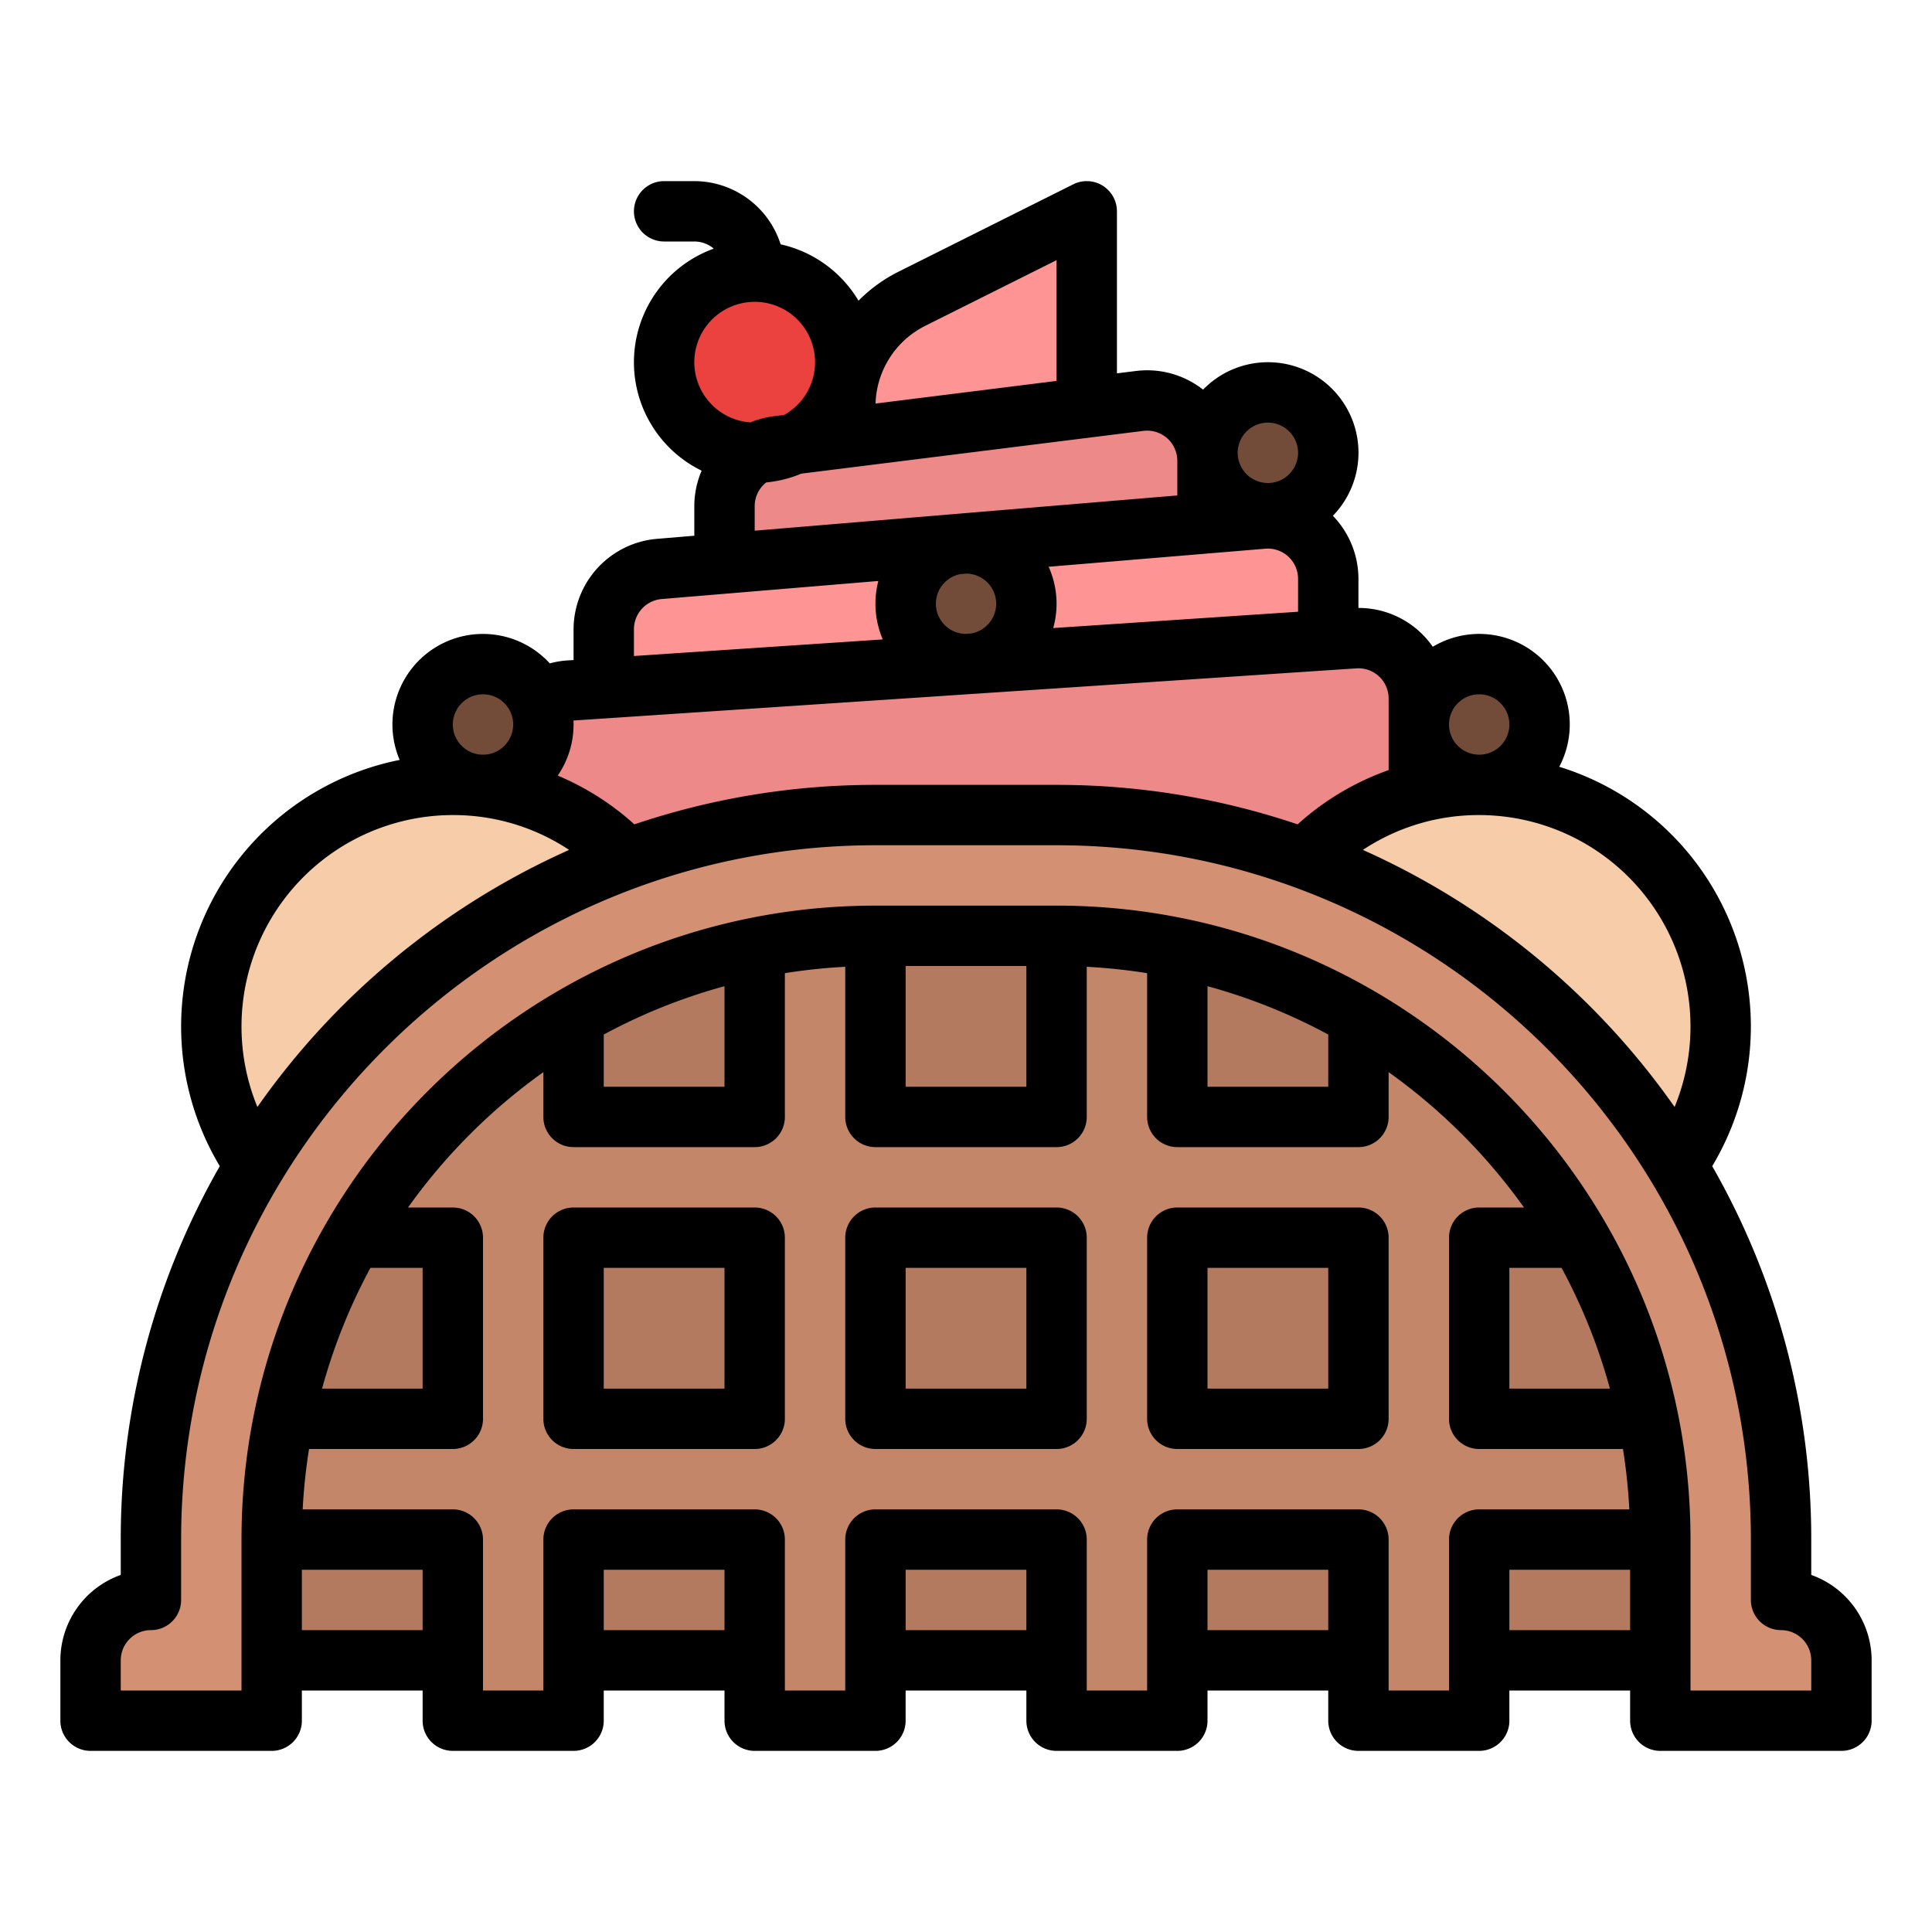 <svg id="Filled" height="512" viewBox="0 0 512 512" width="512" xmlns="http://www.w3.org/2000/svg"><path d="m288 56-46.311 23.155a32 32 0 0 0 -17.689 28.622v28.223h64z" fill="#ff9494"/><path d="m302.015 106.248-96 12a16 16 0 0 0 -14.015 15.876v33.876h128v-45.876a16 16 0 0 0 -17.985-15.876z" fill="#ed8989"/><path d="m334.671 137.444-160 13.333a16 16 0 0 0 -14.671 15.945v33.278h192v-46.611a16 16 0 0 0 -17.329-15.945z" fill="#ff9494"/><path d="m358.936 169.138-208 13.862a16 16 0 0 0 -14.936 15.969v49.031h240v-62.9a16 16 0 0 0 -17.064-15.962z" fill="#ed8989"/><circle cx="120" cy="272" fill="#f7cca9" r="64"/><circle cx="392" cy="272" fill="#f7cca9" r="64"/><path d="m488 440v16h-48v-48a160 160 0 0 0 -160-160h-48a160 160 0 0 0 -160 160v48h-48v-16a16 16 0 0 1 16-16v-16c0-106.039 85.961-192 192-192h48c106.039 0 192 85.961 192 192v16a16 16 0 0 1 16 16z" fill="#d49073"/><path d="m440 408v32h-368v-32a159.994 159.994 0 0 1 160-160h48a159.994 159.994 0 0 1 160 160z" fill="#b37a60"/><circle cx="392" cy="192" fill="#734b39" r="16"/><circle cx="256" cy="160" fill="#734b39" r="16"/><circle cx="336" cy="120" fill="#734b39" r="16"/><circle cx="128" cy="192" fill="#734b39" r="16"/><path d="m440 408h-48v48h-32v-48h-48v48h-32v-48h-48v48h-32v-48h-48v48h-32v-48h-48a160.642 160.642 0 0 1 3.2-32h44.8v-48h-26.59a160.746 160.746 0 0 1 58.59-58.59v26.59h48v-44.8a160.642 160.642 0 0 1 32-3.2h48a160.642 160.642 0 0 1 32 3.2v44.8h48v-26.59a160.746 160.746 0 0 1 58.59 58.59h-26.59v48h44.8a160.642 160.642 0 0 1 3.2 32z" fill="#c48669"/><g fill="#b37a60"><path d="m232 248h48v48h-48z"/><path d="m232 328h48v48h-48z"/><path d="m312 328h48v48h-48z"/><path d="m152 328h48v48h-48z"/><path d="m72 408h48v32h-48z"/><path d="m152 408h48v32h-48z"/><path d="m232 408h48v32h-48z"/><path d="m312 408h48v32h-48z"/><path d="m392 408h48v32h-48z"/></g><circle cx="200" cy="96" fill="#eb423f" r="24"/><path d="m480 417.371v-9.371a198.767 198.767 0 0 0 -26.246-98.955 72.028 72.028 0 0 0 -40.534-105.845 23.987 23.987 0 0 0 -33.52-31.8 23.9 23.9 0 0 0 -19.7-10.288v-7.722a24.071 24.071 0 0 0 -6.772-16.7 23.983 23.983 0 0 0 -34.4-33.431 23.979 23.979 0 0 0 -17.8-4.943l-5.028.624v-42.94a8 8 0 0 0 -11.578-7.155l-46.309 23.16a40.231 40.231 0 0 0 -10.6 7.684 32.1 32.1 0 0 0 -20.637-14.936 24.041 24.041 0 0 0 -22.876-16.753h-8a8 8 0 0 0 0 16h8a7.96 7.96 0 0 1 5.158 1.895 31.992 31.992 0 0 0 -3.217 58.843 23.822 23.822 0 0 0 -1.941 9.382v7.854l-9.993.834a24.136 24.136 0 0 0 -22.007 23.912v8.193l-1.587.1a23.857 23.857 0 0 0 -4.713.793 23.991 23.991 0 0 0 -39.784 25.581 72.022 72.022 0 0 0 -47.67 107.653 198.767 198.767 0 0 0 -26.246 98.96v9.371a24.041 24.041 0 0 0 -16 22.629v16a8 8 0 0 0 8 8h48a8 8 0 0 0 8-8v-8h32v8a8 8 0 0 0 8 8h32a8 8 0 0 0 8-8v-8h32v8a8 8 0 0 0 8 8h32a8 8 0 0 0 8-8v-8h32v8a8 8 0 0 0 8 8h32a8 8 0 0 0 8-8v-8h32v8a8 8 0 0 0 8 8h32a8 8 0 0 0 8-8v-8h32v8a8 8 0 0 0 8 8h48a8 8 0 0 0 8-8v-16a24.042 24.042 0 0 0 -16-22.629zm-88-233.371a8 8 0 1 1 -8 8 8.009 8.009 0 0 1 8-8zm0 32a56.041 56.041 0 0 1 51.787 77.359 201.251 201.251 0 0 0 -82.607-68.125 55.49 55.49 0 0 1 30.82-9.234zm-56-104a8 8 0 1 1 -8 8 8.009 8.009 0 0 1 8-8zm-.672 33.413a8.01 8.01 0 0 1 8.672 7.977v8.728l-64.886 4.325a23.9 23.9 0 0 0 -1.214-16.243zm-90.059-59.1 34.731-17.368v32l-47.971 6a23.849 23.849 0 0 1 13.24-20.63zm57.748 27.873a7.99 7.99 0 0 1 8.983 7.934v9.18l-112 9.34v-6.52a7.989 7.989 0 0 1 3.044-6.268 31.781 31.781 0 0 0 9.295-2.329zm-39.017 45.814a8.007 8.007 0 0 1 -6.843 7.907l-1.3.086a8 8 0 0 1 -1.451-15.833l1.793-.15a8 8 0 0 1 7.801 7.99zm-80-64a16 16 0 1 1 23.783 13.967l-2.755.344a23.939 23.939 0 0 0 -6.158 1.632 16.009 16.009 0 0 1 -14.87-15.943zm-16 70.72a8.042 8.042 0 0 1 7.333-7.967l57.437-4.789a23.992 23.992 0 0 0 1.174 15.49l-65.944 4.396zm-16 25.28c0-.353-.012-.7-.027-1.051l200.556-13.367 6.948-.46a8 8 0 0 1 8.523 7.978v18.983a71.3 71.3 0 0 0 -24.115 14.38 199.207 199.207 0 0 0 -63.885-10.463h-48a199.207 199.207 0 0 0 -63.885 10.463 71.455 71.455 0 0 0 -20.315-12.924 23.863 23.863 0 0 0 4.2-13.539zm-24-8a8 8 0 1 1 -8 8 8.009 8.009 0 0 1 8-8zm-8 32a55.49 55.49 0 0 1 30.82 9.234 201.251 201.251 0 0 0 -82.607 68.125 56.041 56.041 0 0 1 51.787-77.359zm-8 216h-32v-16h32zm80 0h-32v-16h32zm80 0h-32v-16h32zm80 0h-32v-16h32zm40-32a8 8 0 0 0 -8 8v40h-16v-40a8 8 0 0 0 -8-8h-48a8 8 0 0 0 -8 8v40h-16v-40a8 8 0 0 0 -8-8h-48a8 8 0 0 0 -8 8v40h-16v-40a8 8 0 0 0 -8-8h-48a8 8 0 0 0 -8 8v40h-16v-40a8 8 0 0 0 -8-8h-39.79a152 152 0 0 1 1.69-16h38.1a8 8 0 0 0 8-8v-48a8 8 0 0 0 -8-8h-11.87a153.28 153.28 0 0 1 35.87-35.87v11.87a8 8 0 0 0 8 8h48a8 8 0 0 0 8-8v-38.1a152 152 0 0 1 16-1.691v39.791a8 8 0 0 0 8 8h48a8 8 0 0 0 8-8v-39.79a152 152 0 0 1 16 1.691v38.099a8 8 0 0 0 8 8h48a8 8 0 0 0 8-8v-11.87a153.28 153.28 0 0 1 35.87 35.87h-11.87a8 8 0 0 0 -8 8v48a8 8 0 0 0 8 8h38.1a152 152 0 0 1 1.691 16zm-306.648-32a150.982 150.982 0 0 1 12.813-32h13.835v32zm74.648-80v-13.835a150.982 150.982 0 0 1 32-12.813v26.648zm80 0v-32h32v32zm80 0v-26.648a150.982 150.982 0 0 1 32 12.813v13.835zm93.835 48a150.982 150.982 0 0 1 12.813 32h-26.648v-32zm18.165 96h-32v-16h32zm48 16h-32v-40c0-92.636-75.364-168-168-168h-48c-92.636 0-168 75.364-168 168v40h-32v-8a8.009 8.009 0 0 1 8-8 8 8 0 0 0 8-8v-16c0-101.458 82.542-184 184-184h48c101.458 0 184 82.542 184 184v16a8 8 0 0 0 8 8 8.009 8.009 0 0 1 8 8z"/><path d="m280 320h-48a8 8 0 0 0 -8 8v48a8 8 0 0 0 8 8h48a8 8 0 0 0 8-8v-48a8 8 0 0 0 -8-8zm-8 48h-32v-32h32z"/><path d="m360 320h-48a8 8 0 0 0 -8 8v48a8 8 0 0 0 8 8h48a8 8 0 0 0 8-8v-48a8 8 0 0 0 -8-8zm-8 48h-32v-32h32z"/><path d="m200 320h-48a8 8 0 0 0 -8 8v48a8 8 0 0 0 8 8h48a8 8 0 0 0 8-8v-48a8 8 0 0 0 -8-8zm-8 48h-32v-32h32z"/></svg>